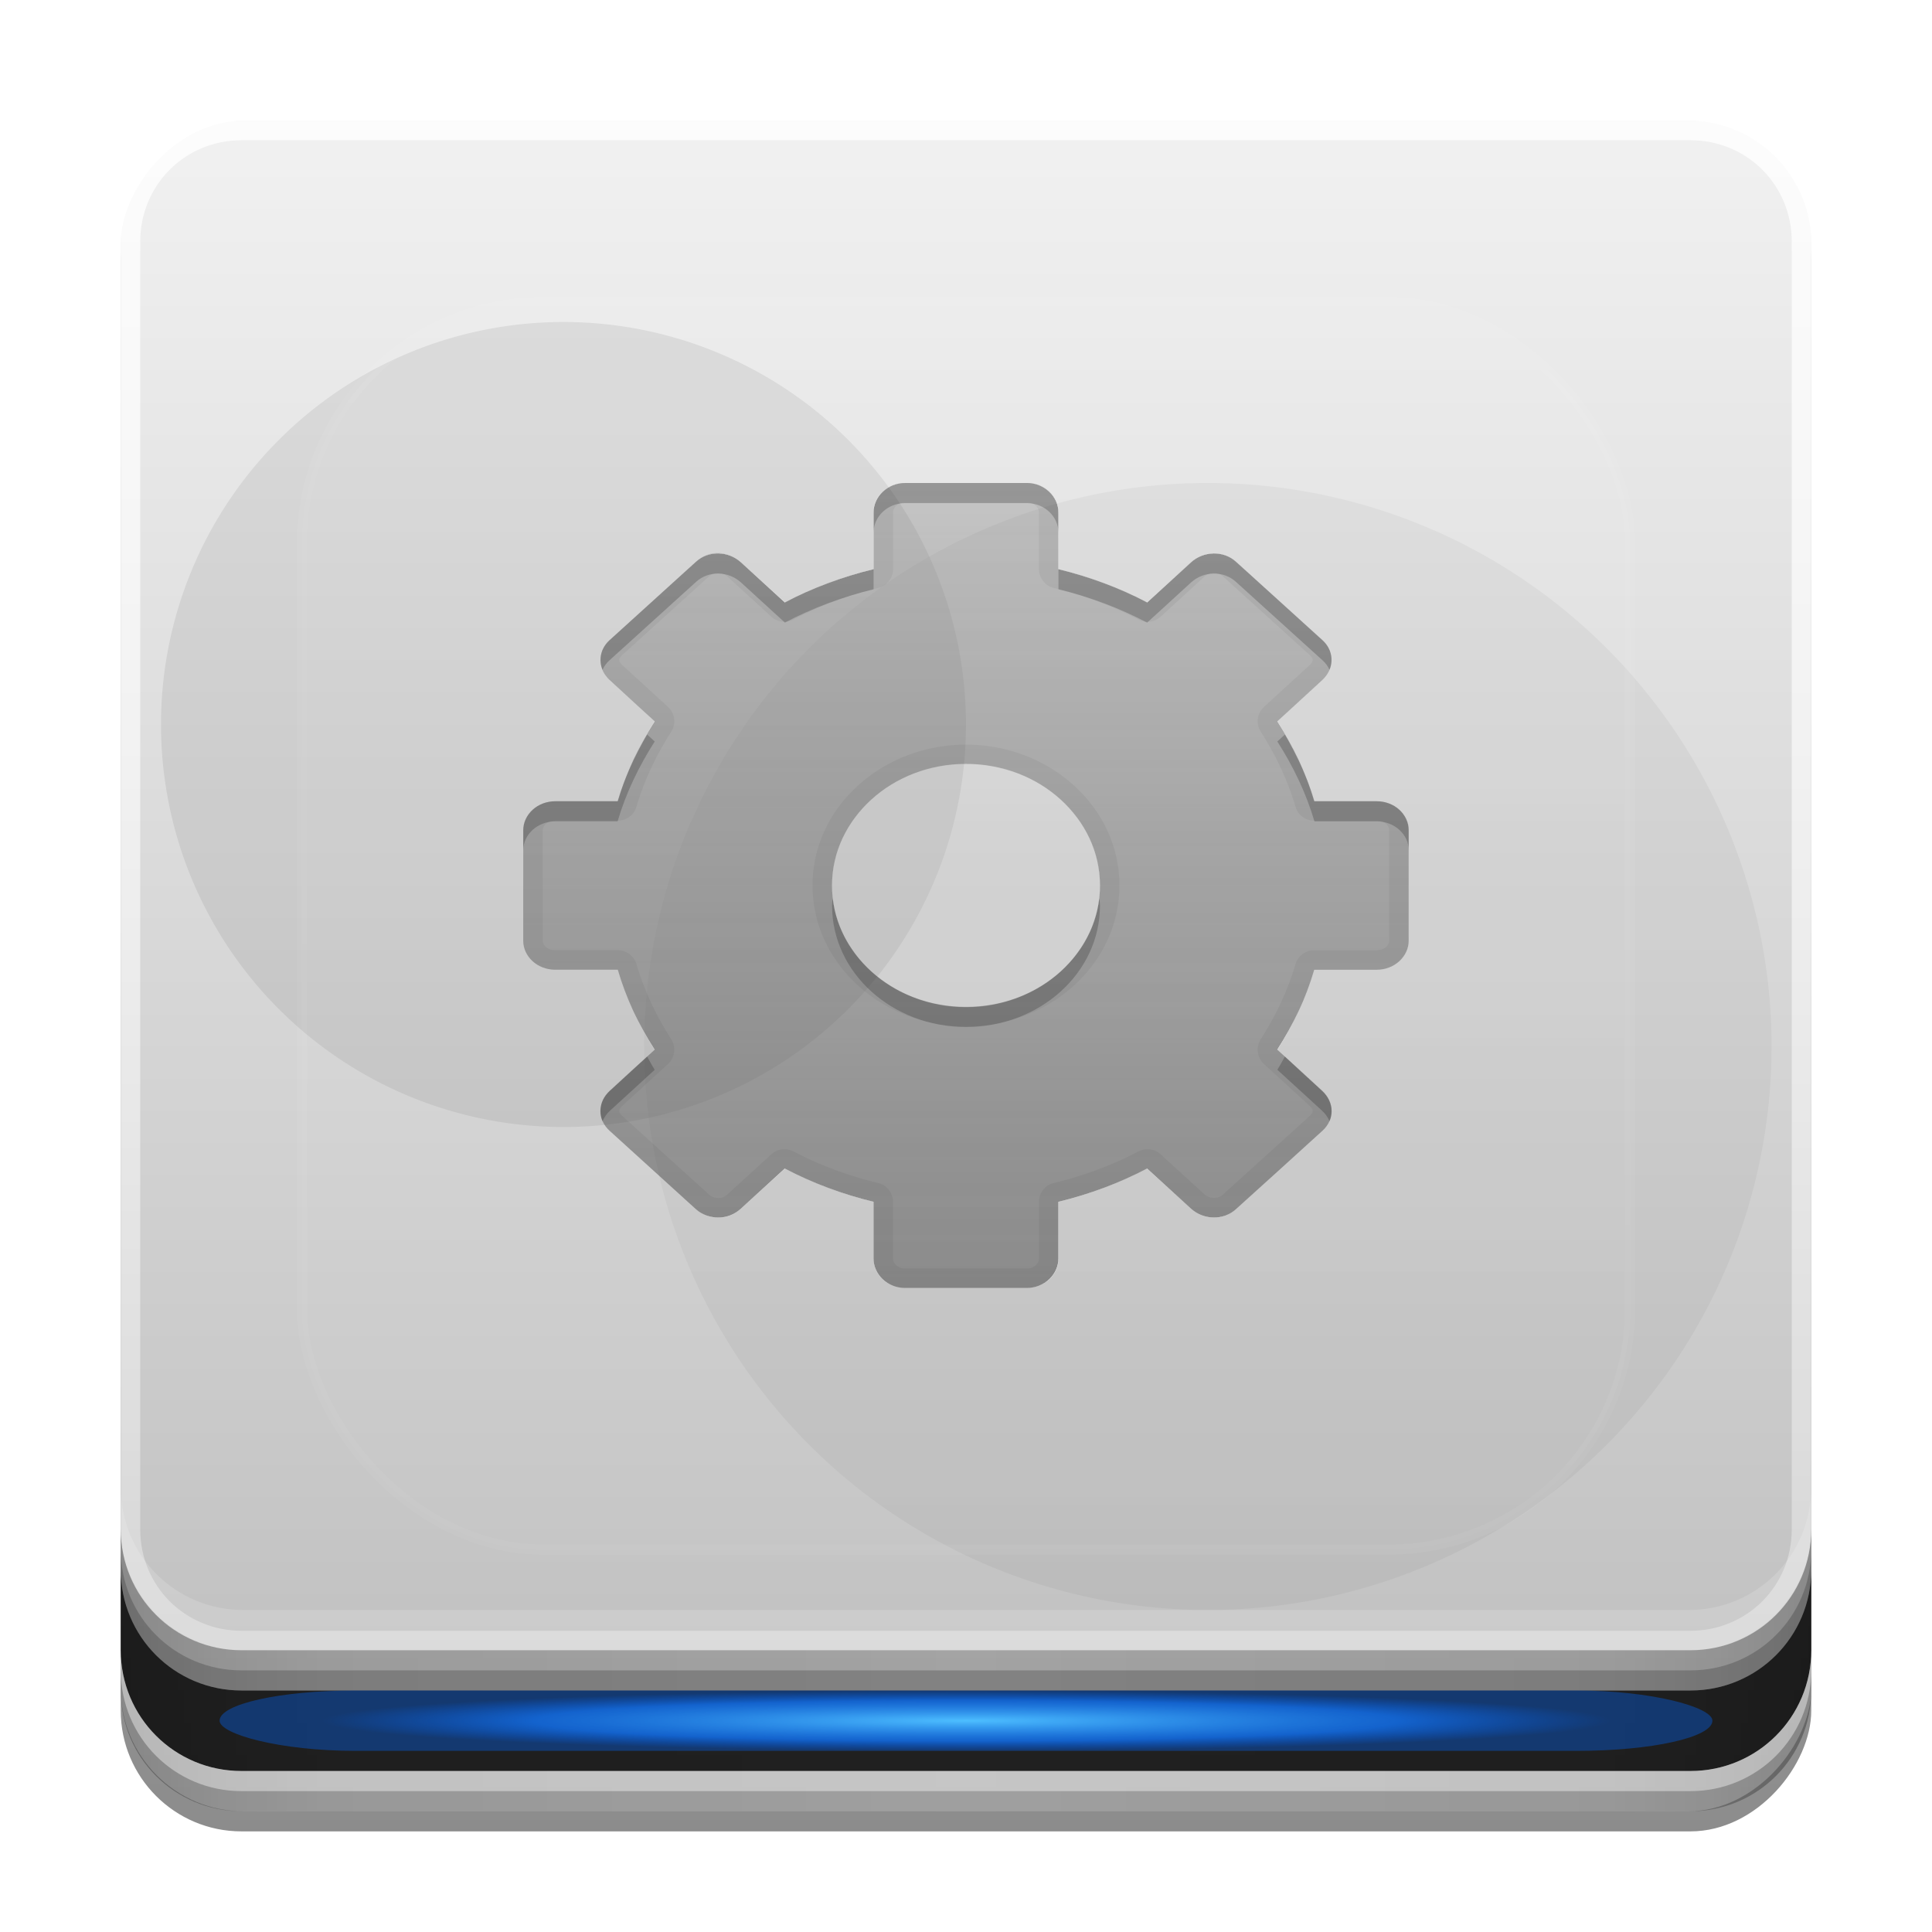 <?xml version="1.0" encoding="UTF-8" standalone="no"?>
<!-- Created with Inkscape (http://www.inkscape.org/) -->
<svg id="svg2982" xmlns:rdf="http://www.w3.org/1999/02/22-rdf-syntax-ns#" xmlns="http://www.w3.org/2000/svg" height="96" width="96" version="1.1" xmlns:cc="http://creativecommons.org/ns#" xmlns:xlink="http://www.w3.org/1999/xlink" xmlns:dc="http://purl.org/dc/elements/1.1/">
 <defs id="defs2984">
  <linearGradient id="linearGradient3721-3" y2="90.239" gradientUnits="userSpaceOnUse" x2="32.251" gradientTransform="translate(0,-97)" y1="6.132" x1="32.251">
   <stop id="stop3750-8-79" offset="0"/>
   <stop id="stop3752-5-37" style="stop-opacity:.588" offset="1"/>
  </linearGradient>
  <linearGradient id="linearGradient3617-8" y2="-8" gradientUnits="userSpaceOnUse" x2="32" gradientTransform="translate(0,-96)" y1="88" x1="32">
   <stop id="stop4329" style="stop-color:#f0f0f0" offset="0"/>
   <stop id="stop4331-7" style="stop-color:#b4b4b4" offset="1"/>
  </linearGradient>
  <clipPath id="clipPath3919-4">
   <rect id="rect3921-3" style="fill:#f0f" transform="scale(1,-1)" rx="6.1" ry="6.1" height="76" width="84" y="-82" x="6"/>
  </clipPath>
  <filter id="filter3927-5" height="1.54" width="1.432" color-interpolation-filters="sRGB" y="-0.27" x="-0.216">
   <feGaussianBlur id="feGaussianBlur3929-0" stdDeviation="7.2"/>
  </filter>
  <linearGradient id="linearGradient6653" y2="-40" gradientUnits="userSpaceOnUse" x2="48" gradientTransform="matrix(1,0,0,-1,0,92)" y1="88" x1="48">
   <stop id="stop4386" style="stop-color:#fff" offset="0"/>
   <stop id="stop4388" style="stop-color:#fff;stop-opacity:0" offset="1"/>
  </linearGradient>
  <linearGradient id="linearGradient3140-4" y2="88" spreadMethod="reflect" gradientUnits="userSpaceOnUse" x2="48" y1="88" x1="90">
   <stop id="stop3894-4" style="stop-opacity:.588" offset="0"/>
   <stop id="stop3896-3" style="stop-opacity:.471" offset=".118"/>
   <stop id="stop3898-3" style="stop-opacity:.392" offset=".238"/>
   <stop id="stop3900-6" style="stop-opacity:.314" offset="1"/>
  </linearGradient>
  <filter id="filter4180" height="3.83" width="1.229" color-interpolation-filters="sRGB" y="-1.415" x="-.114">
   <feGaussianBlur id="feGaussianBlur4182" stdDeviation="3.537"/>
  </filter>
  <radialGradient id="radialGradient6655" gradientUnits="userSpaceOnUse" cy="84" cx="48" gradientTransform="matrix(1.067 0 0 0.05 -3.2 81.3)" r="30">
   <stop id="stop3315-9" style="stop-color:#4dbeff" offset="0"/>
   <stop id="stop4186" style="stop-color:#1379ff;stop-opacity:.65" offset=".672"/>
   <stop id="stop3317-0" style="stop-color:#06f;stop-opacity:0" offset="1"/>
  </radialGradient>
  <linearGradient id="linearGradient3613-98" y2="138.66" gradientUnits="userSpaceOnUse" x2="48" y1="20.221" x1="48">
   <stop id="stop3739-84" style="stop-color:#fff" offset="0"/>
   <stop id="stop3741-37" style="stop-color:#fff;stop-opacity:0" offset="1"/>
  </linearGradient>
  <clipPath id="clipPath4355-1">
   <rect id="rect4357-3" style="fill:#fff" rx="6" ry="6" height="80" width="84" y="6" x="6"/>
  </clipPath>
  <filter id="filter3794-80" height="1.384" width="1.384" color-interpolation-filters="sRGB" y="-.192" x="-.192">
   <feGaussianBlur id="feGaussianBlur3796-97" stdDeviation="5.28"/>
  </filter>
  <linearGradient id="linearGradient3090-4" y2="45.017" gradientUnits="userSpaceOnUse" x2="20.759" gradientTransform="matrix(1.023 0 0 -.93 23.442 65.395)" y1="1" x1="20.759">
   <stop id="stop3769-5" style="stop-color:#4d4d4d;stop-opacity:.707" offset="0"/>
   <stop id="stop3771-5" style="stop-color:#4d4d4d;stop-opacity:.314" offset="1"/>
  </linearGradient>
  <clipPath id="clipPath4114">
   <path id="path4116" style="fill:#f0f" d="m12.094 6c-3.38 0-6.094 2.714-6.094 6.094v67.812c0 3.38 2.714 6.094 6.094 6.094h71.812c3.38 0 6.094-2.714 6.094-6.094v-67.812c0-3.38-2.714-6.094-6.094-6.094h-71.812zm32.875 18h6.062c0.866 0 1.562 0.668 1.562 1.469v2.812c1.548 0.374 3.053 0.94 4.406 1.656l2.188-2c0.623-0.566 1.607-0.588 2.219-0.031l4.312 3.906c0.612 0.557 0.591 1.434-0.031 2l-2.219 2.031c0.787 1.23 1.431 2.561 1.844 3.969h3.094c0.879-0.001 1.592 0.65 1.592 1.437v5.5c0 0.787-0.713 1.438-1.594 1.438h-3.094c-0.412 1.407-1.057 2.738-1.844 3.969l2.219 2.031c0.623 0.566 0.644 1.443 0.031 2l-4.312 3.906c-0.612 0.557-1.596 0.535-2.219-0.031l-2.188-2c-1.353 0.716-2.858 1.281-4.406 1.656v2.812c0 0.8-0.697 1.468-1.563 1.468h-6.062c-0.866 0-1.562-0.668-1.562-1.469v-2.812c-1.548-0.374-3.053-0.94-4.406-1.656l-2.188 2c-0.311 0.283-0.691 0.434-1.094 0.438-0.403 0.003-0.819-0.128-1.125-0.406l-4.312-3.906c-0.612-0.557-0.591-1.434 0.031-2l2.219-2.031c-0.786-1.23-1.43-2.561-1.842-3.968h-3.094c-0.881 0-1.594-0.651-1.594-1.438v-5.5c0-0.787 0.713-1.438 1.594-1.438h3.094c0.412-1.407 1.057-2.738 1.844-3.969l-2.22-2.031c-0.623-0.566-0.644-1.443-0.031-2l4.312-3.906c0.612-0.557 1.596-0.535 2.219 0.031l2.188 2c1.353-0.716 2.858-1.281 4.406-1.656v-2.812c0-0.8 0.697-1.468 1.563-1.468zm3.031 13.969c-3.671 0-6.656 2.694-6.656 6.031 0 3.338 2.985 6.031 6.656 6.031s6.656-2.694 6.656-6.031c0-3.338-2.985-6.031-6.656-6.031z"/>
  </clipPath>
  <filter id="filter4118" height="1.504" width="1.458" color-interpolation-filters="sRGB" y="-.252" x="-.229">
   <feGaussianBlur id="feGaussianBlur4120" stdDeviation="4.2"/>
  </filter>
 </defs>
 <g id="layer1" transform="translate(0 -956.36)">
  <g id="g6825" transform="translate(3.7195e-8 956.36)">
   <g id="layer3">
    <rect id="rect3716" style="opacity:.45;fill:url(#linearGradient3721-3)" rx="6" ry="6" transform="scale(1,-1)" width="84" y="-91" x="6" height="84"/>
   </g>
   <g id="layer1-9">
    <rect id="rect2419" style="fill:url(#linearGradient3617-8)" rx="6.1" ry="6.1" transform="scale(1,-1)" width="84" y="-90" x="6" height="84"/>
   </g>
   <g id="layer7">
    <g id="g3915" style="opacity:.2;filter:url(#filter3927-5)" clip-path="url(#clipPath3919-4)">
     <path id="path3911" d="m48 36a16 20 0 1 1 -32 0 16 20 0 1 1 32 0z" style="opacity:.357;color:#000000" transform="matrix(1.25,0,0,1,-12,0)"/>
     <path id="path3913" d="m80 52a24 28 0 1 1 -48 0 24 28 0 1 1 48 0z" style="opacity:.2;color:#000000" transform="matrix(1.167 0 0 1 -5.333 0)"/>
    </g>
   </g>
   <g id="layer8">
    <path id="rect4028" d="m6 73.906v2c0 3.38 2.714 6.094 6.094 6.094h71.812c3.38 0 6.094-2.714 6.094-6.094v-2c0 3.38-2.714 6.094-6.094 6.094h-71.812c-3.38 0-6.094-2.714-6.094-6.094z" style="opacity:.15;fill:#fff"/>
    <path id="rect4377" d="m12 82c-3.324 0-6-2.676-6-6v-64c0-3.324 2.676-6 6-6h72c3.324 0 6 2.676 6 6v64c0 3.324-2.676 6-6 6zm0-0.969h72c2.805 0 5.031-2.226 5.031-5.031v-64c0-2.805-2.226-5.031-5.031-5.031h-72c-2.805 0-5.031 2.226-5.031 5.031v64c0 2.805 2.226 5.031 5.031 5.031z" style="opacity:.8;fill:url(#linearGradient6653)"/>
   </g>
   <g id="layer4">
    <path id="path3888" d="m6 76v8c0 3.324 2.676 6 6 6h72c3.324 0 6-2.676 6-6v-8c0 3.324-2.676 6-6 6h-72c-3.324 0-6-2.676-6-6z" style="opacity:.5;fill:url(#linearGradient3140-4)"/>
    <path id="path4010" d="m6 78v4c0 3.324 2.676 6 6 6h72c3.324 0 6-2.676 6-6v-4c0 3.324-2.676 6-6 6h-72c-3.324 0-6-2.676-6-6z" style="opacity:.8"/>
    <path id="path4054" d="m6 82v1c0 3.324 2.676 6 6 6h72c3.324 0 6-2.676 6-6v-1c0 3.324-2.676 6-6 6h-72c-3.324 0-6-2.676-6-6z" style="opacity:.4;fill:#fff"/>
    <path id="path4059" d="m6 77v1c0 3.324 2.676 6 6 6h72c3.324 0 6-2.676 6-6v-1c0 3.324-2.676 6-6 6h-72c-3.324 0-6-2.676-6-6z" style="opacity:.2"/>
    <rect id="rect3323" style="opacity:.6;filter:url(#filter4180);fill:#06f" rx="6.744" ry="6" transform="matrix(1 0 0 0.5 0 44)" width="74.179" y="80" x="10.911" height="6"/>
    <rect id="rect3311" style="fill:url(#radialGradient6655)" rx="5.818" ry="3" height="3" width="64" y="84" x="16"/>
   </g>
   <rect id="rect3171" style="opacity:.2;filter:url(#filter3794-80);stroke:#fff;stroke-linecap:round;stroke-width:.5;fill:url(#linearGradient3613-98)" clip-path="url(#clipPath4355-1)" rx="12" ry="12" height="62" width="66" y="15" x="15"/>
   <g id="g3082">
    <path id="rect3267" style="opacity:.7;display:block;fill:url(#linearGradient3090-4)" d="m44.962 64c-0.866 0-1.567-0.653-1.567-1.454v-2.82c-1.548-0.375-3.027-0.941-4.381-1.657l-2.206 2.006c-0.311 0.283-0.684 0.433-1.087 0.436-0.403 0.003-0.813-0.129-1.119-0.407l-4.317-3.924c-0.612-0.557-0.591-1.44 0.032-2.006l2.206-2.006c-0.787-1.23-1.41-2.575-1.823-3.983h-3.102c-0.881 0-1.599-0.637-1.599-1.424v-5.523c0-0.787 0.718-1.424 1.599-1.424h3.102c0.412-1.407 1.036-2.752 1.823-3.983l-2.206-2.006c-0.623-0.566-0.644-1.449-0.032-2.006l4.317-3.924c0.612-0.557 1.584-0.537 2.206 0.029l2.206 2.006c1.353-0.716 2.833-1.282 4.381-1.657v-2.82c0-0.8 0.701-1.453 1.567-1.453h6.076c0.866 0 1.567 0.653 1.567 1.454v2.82c1.548 0.375 3.027 0.941 4.381 1.657l2.206-2.006c0.623-0.566 1.594-0.586 2.206-0.029l4.317 3.924c0.612 0.557 0.591 1.44-0.032 2.006l-2.206 2.006c0.787 1.23 1.41 2.575 1.823 3.983h3.102c0.881 0 1.599 0.637 1.599 1.424v5.523c0 0.787-0.718 1.424-1.599 1.424h-3.102c-0.412 1.407-1.036 2.752-1.823 3.983l2.206 2.006c0.623 0.566 0.644 1.449 0.032 2.006l-4.317 3.924c-0.612 0.557-1.584 0.537-2.206-0.029l-2.206-2.006c-1.353 0.716-2.833 1.282-4.381 1.657v2.82c0 0.801-0.701 1.454-1.567 1.454h-6.076zm3.038-13.953c3.671 0 6.651-2.709 6.651-6.046s-2.98-6.046-6.651-6.046-6.651 2.709-6.651 6.046 2.98 6.046 6.651 6.046z"/>
    <path id="path4053" style="opacity:.05;display:block" d="m44.969 24c-0.866 0-1.562 0.668-1.562 1.469v2.812c-1.548 0.374-3.053 0.94-4.406 1.656l-2.188-2c-0.623-0.566-1.607-0.588-2.219-0.031l-4.312 3.906c-0.612 0.557-0.591 1.434 0.031 2l2.219 2.031c-0.787 1.23-1.431 2.561-1.844 3.969h-3.094c-0.879-0.001-1.592 0.65-1.592 1.437v5.5c0 0.787 0.713 1.438 1.594 1.438h3.094c0.412 1.407 1.057 2.738 1.844 3.969l-2.22 2.031c-0.623 0.566-0.643 1.443-0.031 2l4.312 3.906c0.306 0.278 0.722 0.409 1.125 0.406s0.782-0.154 1.094-0.438l2.188-2c1.353 0.716 2.858 1.281 4.406 1.656v2.812c0 0.801 0.697 1.469 1.562 1.469h6.062c0.866 0 1.562-0.668 1.562-1.469v-2.812c1.55-0.376 3.055-0.942 4.408-1.658l2.188 2c0.623 0.566 1.607 0.588 2.219 0.031l4.312-3.906c0.612-0.557 0.591-1.434-0.031-2l-2.219-2.031c0.787-1.23 1.431-2.561 1.844-3.969h3.094c0.879 0.001 1.592-0.65 1.592-1.437v-5.5c0-0.787-0.713-1.438-1.594-1.438h-3.094c-0.412-1.407-1.056-2.738-1.843-3.968l2.219-2.032c0.623-0.566 0.643-1.443 0.031-2l-4.312-3.906c-0.612-0.556-1.596-0.535-2.218 0.032l-2.188 2c-1.353-0.716-2.858-1.281-4.406-1.656v-2.812c0-0.802-0.697-1.47-1.563-1.47h-6.062zm0 0.969h6.062c0.368 0 0.594 0.261 0.594 0.5v2.812a0.967 0.967 0 0 0 0.75 0.938c1.471 0.356 2.91 0.887 4.188 1.562a0.967 0.967 0 0 0 1.094 -0.125l2.188-2c0.254-0.234 0.683-0.233 0.904-0.032l4.312 3.906c0.23 0.209 0.231 0.324-0.031 0.562l-2.219 2.031a0.967 0.967 0 0 0 -0.156 1.25c0.746 1.165 1.336 2.414 1.719 3.719a0.967 0.967 0 0 0 0.938 0.688h3.094c0.404 0 0.625 0.266 0.625 0.469v5.5c0 0.203-0.221 0.469-0.625 0.469h-3.094a0.967 0.967 0 0 0 -0.938 0.688c-0.382 1.304-0.973 2.553-1.719 3.719a0.967 0.967 0 0 0 0.156 1.25l2.219 2.031c0.263 0.239 0.261 0.354 0.031 0.562l-4.311 3.905c-0.221 0.201-0.65 0.202-0.906-0.031l-2.188-2a0.967 0.967 0 0 0 -1.094 -0.125c-1.278 0.676-2.716 1.206-4.188 1.562a0.967 0.967 0 0 0 -0.75 0.938v2.812c0 0.239-0.226 0.5-0.594 0.5h-6.062c-0.368 0-0.594-0.261-0.594-0.5v-2.812a0.967 0.967 0 0 0 -0.75 -0.938c-1.471-0.356-2.91-0.887-4.188-1.562a0.967 0.967 0 0 0 -1.094 0.125l-2.188 2c-0.149 0.135-0.272 0.186-0.438 0.188-0.185 0.001-0.371-0.07-0.466-0.157l-4.312-3.906c-0.23-0.209-0.231-0.324 0.031-0.562l2.219-2.031a0.967 0.967 0 0 0 0.156 -1.25c-0.746-1.165-1.337-2.414-1.719-3.719a0.967 0.967 0 0 0 -0.938 -0.688h-3.094c-0.404 0-0.625-0.266-0.625-0.469v-5.5c0-0.203 0.221-0.469 0.625-0.469h3.094a0.967 0.967 0 0 0 0.938 -0.688c0.382-1.304 0.973-2.553 1.719-3.719a0.967 0.967 0 0 0 -0.156 -1.25l-2.219-2.031c-0.263-0.239-0.261-0.354-0.031-0.562l4.311-3.905c0.221-0.201 0.65-0.202 0.906 0.031l2.188 2a0.967 0.967 0 0 0 1.094 0.125c1.278-0.676 2.716-1.206 4.188-1.562a0.967 0.967 0 0 0 0.75 -0.938v-2.812c0-0.239 0.226-0.5 0.594-0.5zm3.031 12.031c-4.144 0-7.625 3.086-7.625 7s3.481 7 7.625 7 7.625-3.086 7.625-7-3.481-7-7.625-7zm0 0.969c3.671 0 6.656 2.694 6.656 6.031 0 3.338-2.985 6.031-6.656 6.031s-6.656-2.694-6.656-6.031c0-3.338 2.985-6.031 6.656-6.031z"/>
    <path id="path4044" style="opacity:.2;display:block" d="m44.969 24c-0.866 0-1.562 0.668-1.562 1.469v1c0-0.801 0.697-1.469 1.563-1.469h6.062c0.866 0 1.562 0.668 1.562 1.469v-1c0-0.801-0.697-1.469-1.563-1.469h-6.062zm-9.562 3.5c-0.293 0.048-0.583 0.198-0.812 0.406l-4.312 3.906c-0.439 0.399-0.545 0.971-0.344 1.469 0.074-0.17 0.191-0.33 0.344-0.469l4.312-3.906c0.612-0.557 1.596-0.535 2.219 0.031l2.188 2c1.353-0.716 2.858-1.281 4.406-1.656v-1c-1.548 0.375-3.053 0.941-4.406 1.657l-2.188-2c-0.389-0.354-0.917-0.518-1.406-0.438zm24.906 0c-0.397 0.006-0.814 0.154-1.125 0.438l-2.188 2c-1.353-0.716-2.858-1.281-4.406-1.656v1c1.548 0.374 3.053 0.94 4.406 1.656l2.188-2c0.623-0.566 1.607-0.588 2.219-0.031l4.312 3.906c0.153 0.139 0.269 0.299 0.344 0.469 0.201-0.498 0.095-1.069-0.344-1.469l-4.312-3.906c-0.308-0.279-0.698-0.413-1.096-0.407zm-28.156 9c-0.603 1.049-1.127 2.148-1.469 3.312h-3.094c-0.88 0-1.593 0.651-1.593 1.438v1c0-0.787 0.713-1.438 1.594-1.438h3.094c0.412-1.407 1.057-2.738 1.844-3.969l-0.376-0.343zm31.688 0-0.375 0.344c0.787 1.23 1.431 2.561 1.844 3.969h3.094c0.88-0.001 1.593 0.65 1.593 1.437v-1c0-0.787-0.713-1.438-1.594-1.438h-3.094c-0.341-1.164-0.865-2.263-1.468-3.312zm-22.469 8.125c-0.008 0.123-0.031 0.25-0.031 0.375 0 3.338 2.985 6.031 6.656 6.031s6.656-2.694 6.656-6.031c0-0.125-0.023-0.252-0.031-0.375-0.341 3.048-3.183 5.406-6.625 5.406s-6.284-2.358-6.625-5.406zm-9.219 7.875-1.844 1.688c-0.467 0.425-0.598 1.022-0.375 1.531 0.079-0.196 0.199-0.371 0.375-0.531l2.219-2.031c-0.136-0.213-0.249-0.438-0.375-0.657zm31.688 0c-0.126 0.219-0.239 0.444-0.375 0.656l2.219 2.031c0.176 0.16 0.296 0.335 0.375 0.531 0.223-0.51 0.092-1.107-0.375-1.531l-1.844-1.687z"/>
    <path id="path4067" style="filter:url(#filter4118);display:block;fill:#fff" clip-path="url(#clipPath4114)" d="m44.962 64c-0.866 0-1.567-0.653-1.567-1.454v-2.82c-1.548-0.375-3.027-0.941-4.381-1.657l-2.206 2.006c-0.311 0.283-0.684 0.433-1.087 0.436-0.403 0.003-0.813-0.129-1.119-0.407l-4.317-3.924c-0.612-0.557-0.591-1.44 0.032-2.006l2.206-2.006c-0.787-1.23-1.41-2.575-1.823-3.983h-3.102c-0.881 0-1.599-0.637-1.599-1.424v-5.523c0-0.787 0.718-1.424 1.599-1.424h3.102c0.412-1.407 1.036-2.752 1.823-3.983l-2.206-2.006c-0.623-0.566-0.644-1.449-0.032-2.006l4.317-3.924c0.612-0.557 1.584-0.537 2.206 0.029l2.206 2.006c1.353-0.716 2.833-1.282 4.381-1.657v-2.82c0-0.8 0.701-1.453 1.567-1.453h6.076c0.866 0 1.567 0.653 1.567 1.454v2.82c1.548 0.375 3.027 0.941 4.381 1.657l2.206-2.006c0.623-0.566 1.594-0.586 2.206-0.029l4.317 3.924c0.612 0.557 0.591 1.44-0.032 2.006l-2.206 2.006c0.787 1.23 1.41 2.575 1.823 3.983h3.102c0.881 0 1.599 0.637 1.599 1.424v5.523c0 0.787-0.718 1.424-1.599 1.424h-3.102c-0.412 1.407-1.036 2.752-1.823 3.983l2.206 2.006c0.623 0.566 0.644 1.449 0.032 2.006l-4.317 3.924c-0.612 0.557-1.584 0.537-2.206-0.029l-2.206-2.006c-1.353 0.716-2.833 1.282-4.381 1.657v2.82c0 0.801-0.701 1.454-1.567 1.454h-6.076zm3.038-13.953c3.671 0 6.651-2.709 6.651-6.046s-2.98-6.046-6.651-6.046-6.651 2.709-6.651 6.046 2.98 6.046 6.651 6.046z"/>
   </g>
  </g>
 </g>
</svg>
